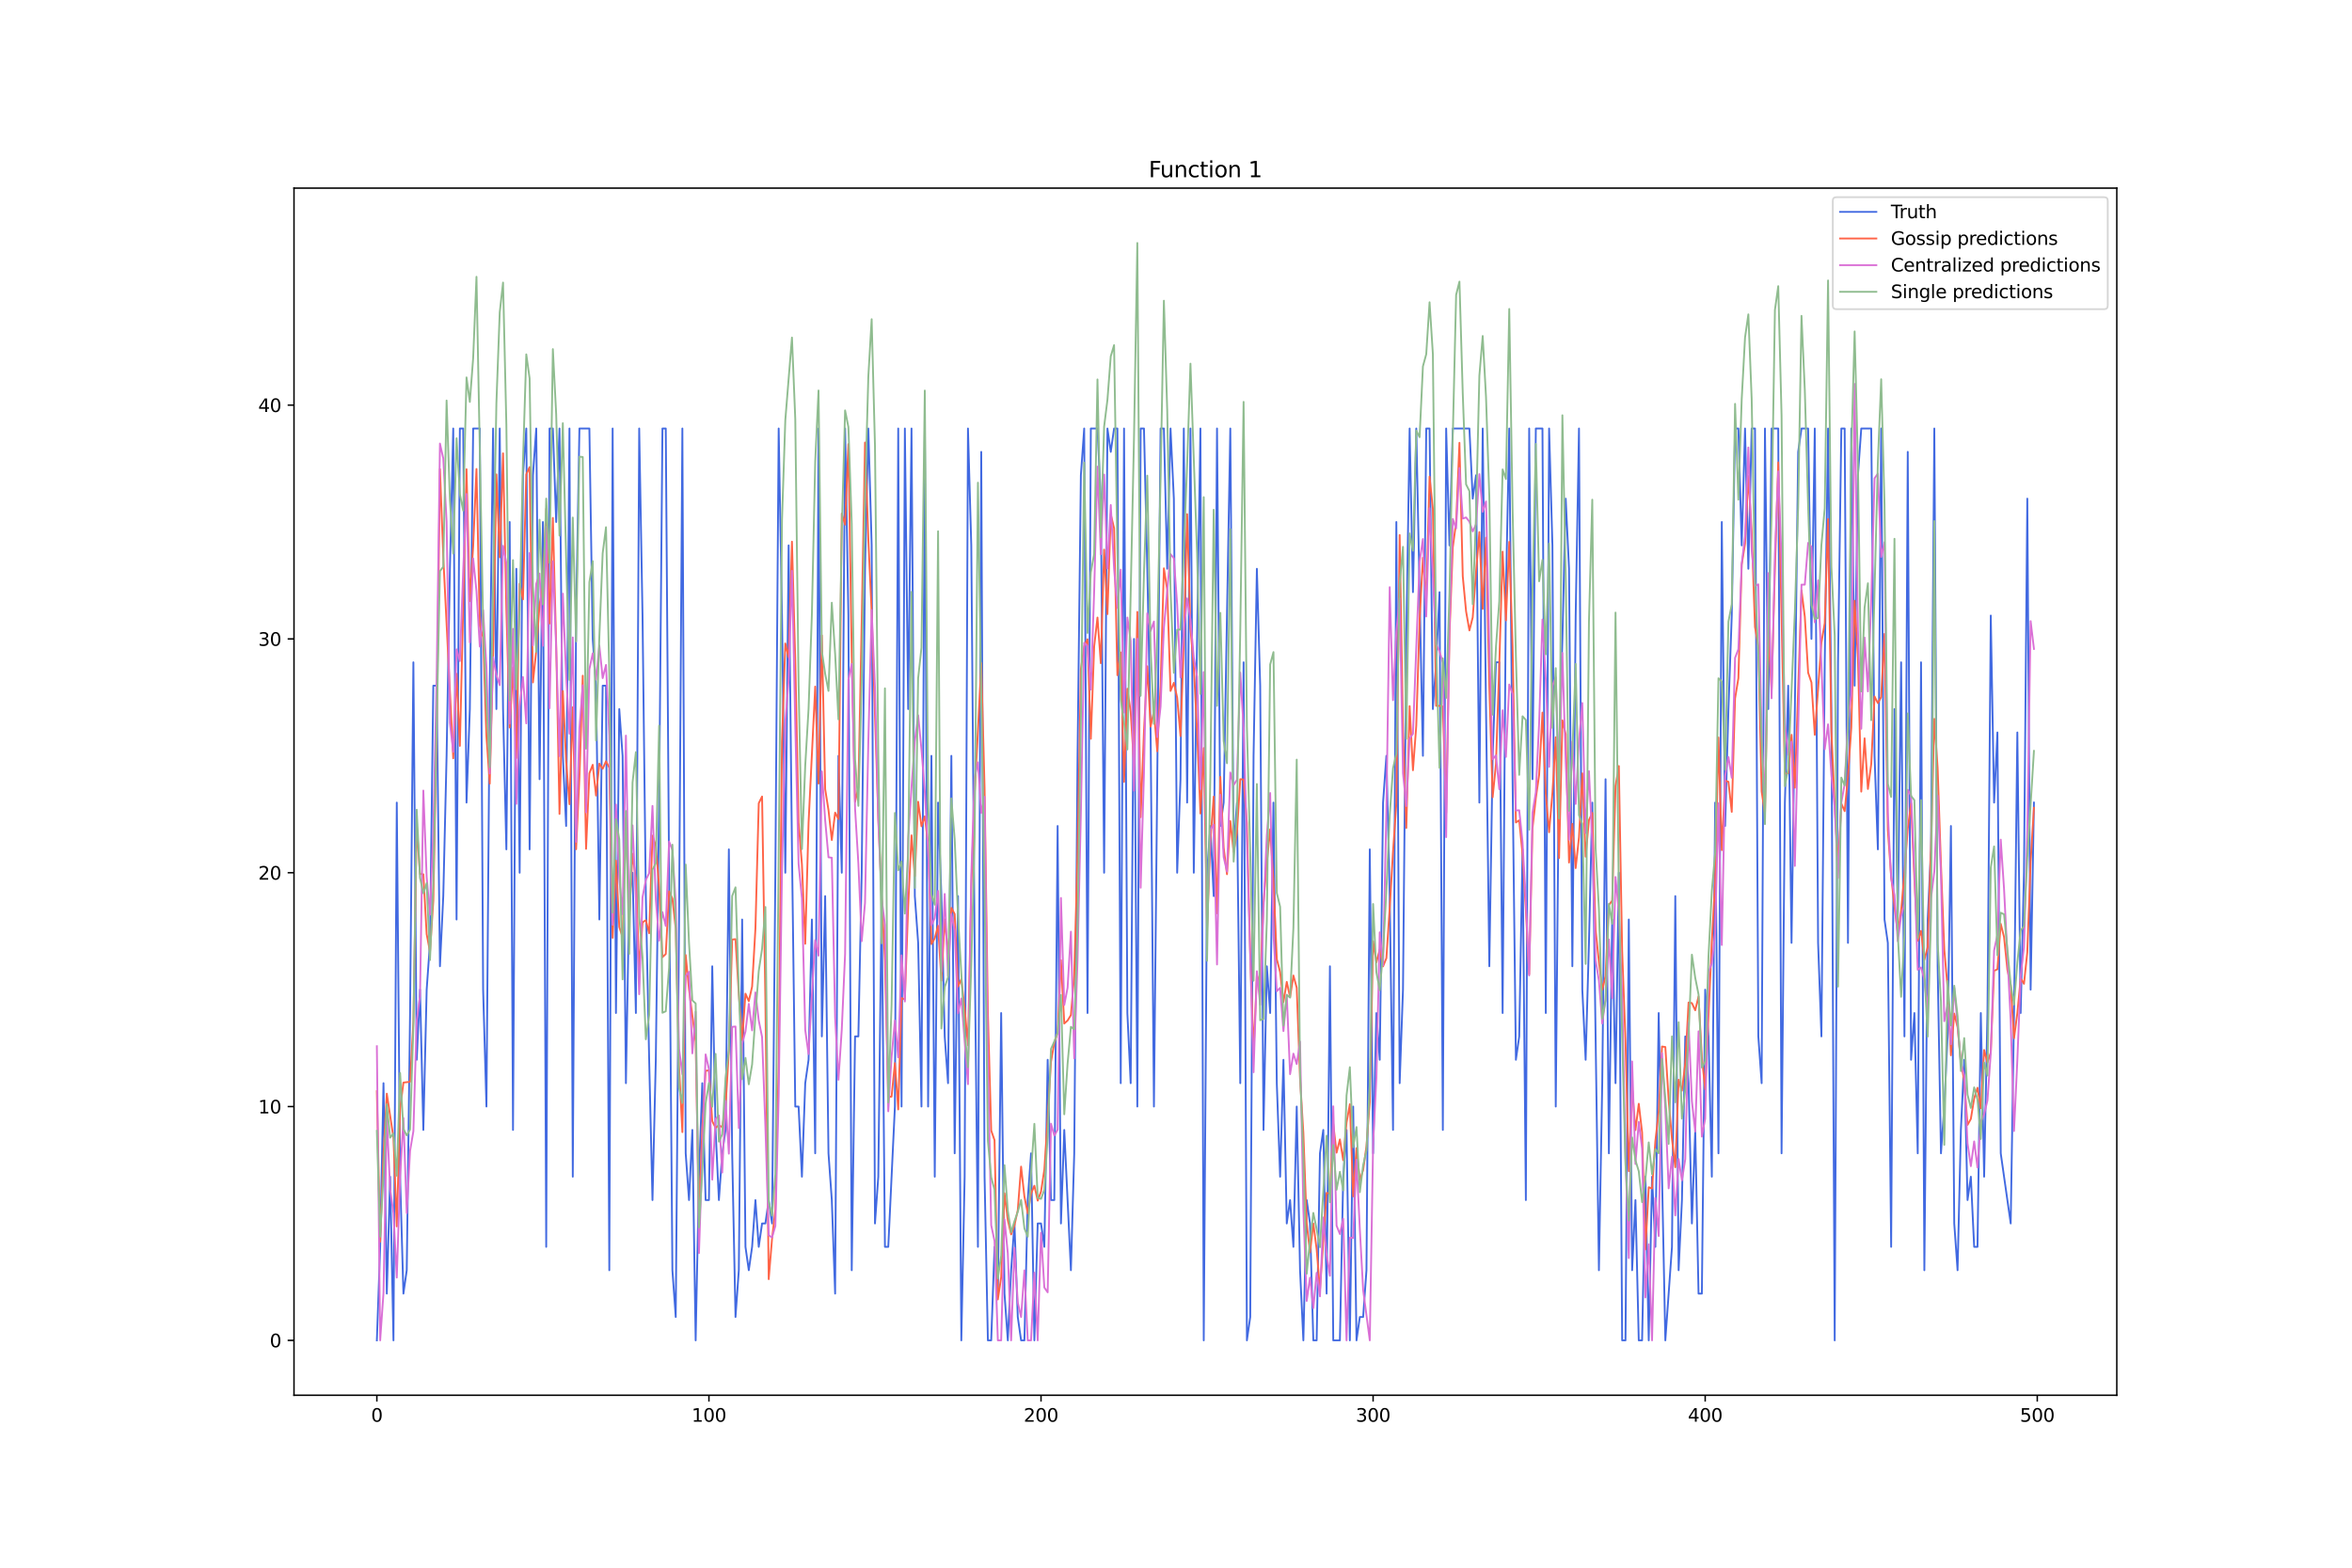 <?xml version="1.0" encoding="utf-8" standalone="no"?>
<!DOCTYPE svg PUBLIC "-//W3C//DTD SVG 1.1//EN"
  "http://www.w3.org/Graphics/SVG/1.1/DTD/svg11.dtd">
<svg xmlns:xlink="http://www.w3.org/1999/xlink" width="1296pt" height="864pt" viewBox="0 0 1296 864" xmlns="http://www.w3.org/2000/svg" version="1.1">
 <defs>
  <style type="text/css">*{stroke-linejoin: round; stroke-linecap: butt}</style>
 </defs>
 <g id="figure_1">
  <g id="patch_1">
   <path d="M 0 864 
L 1296 864 
L 1296 0 
L 0 0 
z
" style="fill: #ffffff"/>
  </g>
  <g id="axes_1">
   <g id="patch_2">
    <path d="M 162 768.96 
L 1166.4 768.96 
L 1166.4 103.68 
L 162 103.68 
z
" style="fill: #ffffff"/>
   </g>
   <g id="matplotlib.axis_1">
    <g id="xtick_1">
     <g id="line2d_1">
      <defs>
       <path id="m60c7a998a5" d="M 0 0 
L 0 3.5 
" style="stroke: #000000; stroke-width: 0.8"/>
      </defs>
      <g>
       <use xlink:href="#m60c7a998a5" x="207.655" y="768.96" style="stroke: #000000; stroke-width: 0.8"/>
      </g>
     </g>
     <g id="text_1">
      <!-- 0 -->
      <g transform="translate(204.473 783.558) scale(0.1 -0.1)">
       <defs>
        <path id="DejaVuSans-30" d="M 2034 4250 
Q 1547 4250 1301 3770 
Q 1056 3291 1056 2328 
Q 1056 1369 1301 889 
Q 1547 409 2034 409 
Q 2525 409 2770 889 
Q 3016 1369 3016 2328 
Q 3016 3291 2770 3770 
Q 2525 4250 2034 4250 
z
M 2034 4750 
Q 2819 4750 3233 4129 
Q 3647 3509 3647 2328 
Q 3647 1150 3233 529 
Q 2819 -91 2034 -91 
Q 1250 -91 836 529 
Q 422 1150 422 2328 
Q 422 3509 836 4129 
Q 1250 4750 2034 4750 
z
" transform="scale(0.016)"/>
       </defs>
       <use xlink:href="#DejaVuSans-30"/>
      </g>
     </g>
    </g>
    <g id="xtick_2">
     <g id="line2d_2">
      <g>
       <use xlink:href="#m60c7a998a5" x="390.639" y="768.96" style="stroke: #000000; stroke-width: 0.8"/>
      </g>
     </g>
     <g id="text_2">
      <!-- 100 -->
      <g transform="translate(381.095 783.558) scale(0.1 -0.1)">
       <defs>
        <path id="DejaVuSans-31" d="M 794 531 
L 1825 531 
L 1825 4091 
L 703 3866 
L 703 4441 
L 1819 4666 
L 2450 4666 
L 2450 531 
L 3481 531 
L 3481 0 
L 794 0 
L 794 531 
z
" transform="scale(0.016)"/>
       </defs>
       <use xlink:href="#DejaVuSans-31"/>
       <use xlink:href="#DejaVuSans-30" x="63.623"/>
       <use xlink:href="#DejaVuSans-30" x="127.246"/>
      </g>
     </g>
    </g>
    <g id="xtick_3">
     <g id="line2d_3">
      <g>
       <use xlink:href="#m60c7a998a5" x="573.623" y="768.96" style="stroke: #000000; stroke-width: 0.8"/>
      </g>
     </g>
     <g id="text_3">
      <!-- 200 -->
      <g transform="translate(564.079 783.558) scale(0.1 -0.1)">
       <defs>
        <path id="DejaVuSans-32" d="M 1228 531 
L 3431 531 
L 3431 0 
L 469 0 
L 469 531 
Q 828 903 1448 1529 
Q 2069 2156 2228 2338 
Q 2531 2678 2651 2914 
Q 2772 3150 2772 3378 
Q 2772 3750 2511 3984 
Q 2250 4219 1831 4219 
Q 1534 4219 1204 4116 
Q 875 4013 500 3803 
L 500 4441 
Q 881 4594 1212 4672 
Q 1544 4750 1819 4750 
Q 2544 4750 2975 4387 
Q 3406 4025 3406 3419 
Q 3406 3131 3298 2873 
Q 3191 2616 2906 2266 
Q 2828 2175 2409 1742 
Q 1991 1309 1228 531 
z
" transform="scale(0.016)"/>
       </defs>
       <use xlink:href="#DejaVuSans-32"/>
       <use xlink:href="#DejaVuSans-30" x="63.623"/>
       <use xlink:href="#DejaVuSans-30" x="127.246"/>
      </g>
     </g>
    </g>
    <g id="xtick_4">
     <g id="line2d_4">
      <g>
       <use xlink:href="#m60c7a998a5" x="756.607" y="768.96" style="stroke: #000000; stroke-width: 0.8"/>
      </g>
     </g>
     <g id="text_4">
      <!-- 300 -->
      <g transform="translate(747.063 783.558) scale(0.1 -0.1)">
       <defs>
        <path id="DejaVuSans-33" d="M 2597 2516 
Q 3050 2419 3304 2112 
Q 3559 1806 3559 1356 
Q 3559 666 3084 287 
Q 2609 -91 1734 -91 
Q 1441 -91 1130 -33 
Q 819 25 488 141 
L 488 750 
Q 750 597 1062 519 
Q 1375 441 1716 441 
Q 2309 441 2620 675 
Q 2931 909 2931 1356 
Q 2931 1769 2642 2001 
Q 2353 2234 1838 2234 
L 1294 2234 
L 1294 2753 
L 1863 2753 
Q 2328 2753 2575 2939 
Q 2822 3125 2822 3475 
Q 2822 3834 2567 4026 
Q 2313 4219 1838 4219 
Q 1578 4219 1281 4162 
Q 984 4106 628 3988 
L 628 4550 
Q 988 4650 1302 4700 
Q 1616 4750 1894 4750 
Q 2613 4750 3031 4423 
Q 3450 4097 3450 3541 
Q 3450 3153 3228 2886 
Q 3006 2619 2597 2516 
z
" transform="scale(0.016)"/>
       </defs>
       <use xlink:href="#DejaVuSans-33"/>
       <use xlink:href="#DejaVuSans-30" x="63.623"/>
       <use xlink:href="#DejaVuSans-30" x="127.246"/>
      </g>
     </g>
    </g>
    <g id="xtick_5">
     <g id="line2d_5">
      <g>
       <use xlink:href="#m60c7a998a5" x="939.591" y="768.96" style="stroke: #000000; stroke-width: 0.8"/>
      </g>
     </g>
     <g id="text_5">
      <!-- 400 -->
      <g transform="translate(930.047 783.558) scale(0.1 -0.1)">
       <defs>
        <path id="DejaVuSans-34" d="M 2419 4116 
L 825 1625 
L 2419 1625 
L 2419 4116 
z
M 2253 4666 
L 3047 4666 
L 3047 1625 
L 3713 1625 
L 3713 1100 
L 3047 1100 
L 3047 0 
L 2419 0 
L 2419 1100 
L 313 1100 
L 313 1709 
L 2253 4666 
z
" transform="scale(0.016)"/>
       </defs>
       <use xlink:href="#DejaVuSans-34"/>
       <use xlink:href="#DejaVuSans-30" x="63.623"/>
       <use xlink:href="#DejaVuSans-30" x="127.246"/>
      </g>
     </g>
    </g>
    <g id="xtick_6">
     <g id="line2d_6">
      <g>
       <use xlink:href="#m60c7a998a5" x="1122.575" y="768.96" style="stroke: #000000; stroke-width: 0.8"/>
      </g>
     </g>
     <g id="text_6">
      <!-- 500 -->
      <g transform="translate(1113.032 783.558) scale(0.1 -0.1)">
       <defs>
        <path id="DejaVuSans-35" d="M 691 4666 
L 3169 4666 
L 3169 4134 
L 1269 4134 
L 1269 2991 
Q 1406 3038 1543 3061 
Q 1681 3084 1819 3084 
Q 2600 3084 3056 2656 
Q 3513 2228 3513 1497 
Q 3513 744 3044 326 
Q 2575 -91 1722 -91 
Q 1428 -91 1123 -41 
Q 819 9 494 109 
L 494 744 
Q 775 591 1075 516 
Q 1375 441 1709 441 
Q 2250 441 2565 725 
Q 2881 1009 2881 1497 
Q 2881 1984 2565 2268 
Q 2250 2553 1709 2553 
Q 1456 2553 1204 2497 
Q 953 2441 691 2322 
L 691 4666 
z
" transform="scale(0.016)"/>
       </defs>
       <use xlink:href="#DejaVuSans-35"/>
       <use xlink:href="#DejaVuSans-30" x="63.623"/>
       <use xlink:href="#DejaVuSans-30" x="127.246"/>
      </g>
     </g>
    </g>
   </g>
   <g id="matplotlib.axis_2">
    <g id="ytick_1">
     <g id="line2d_7">
      <defs>
       <path id="m27b832aeaa" d="M 0 0 
L -3.5 0 
" style="stroke: #000000; stroke-width: 0.8"/>
      </defs>
      <g>
       <use xlink:href="#m27b832aeaa" x="162" y="738.72" style="stroke: #000000; stroke-width: 0.8"/>
      </g>
     </g>
     <g id="text_7">
      <!-- 0 -->
      <g transform="translate(148.637 742.519) scale(0.1 -0.1)">
       <use xlink:href="#DejaVuSans-30"/>
      </g>
     </g>
    </g>
    <g id="ytick_2">
     <g id="line2d_8">
      <g>
       <use xlink:href="#m27b832aeaa" x="162" y="609.857" style="stroke: #000000; stroke-width: 0.8"/>
      </g>
     </g>
     <g id="text_8">
      <!-- 10 -->
      <g transform="translate(142.275 613.656) scale(0.1 -0.1)">
       <use xlink:href="#DejaVuSans-31"/>
       <use xlink:href="#DejaVuSans-30" x="63.623"/>
      </g>
     </g>
    </g>
    <g id="ytick_3">
     <g id="line2d_9">
      <g>
       <use xlink:href="#m27b832aeaa" x="162" y="480.993" style="stroke: #000000; stroke-width: 0.8"/>
      </g>
     </g>
     <g id="text_9">
      <!-- 20 -->
      <g transform="translate(142.275 484.792) scale(0.1 -0.1)">
       <use xlink:href="#DejaVuSans-32"/>
       <use xlink:href="#DejaVuSans-30" x="63.623"/>
      </g>
     </g>
    </g>
    <g id="ytick_4">
     <g id="line2d_10">
      <g>
       <use xlink:href="#m27b832aeaa" x="162" y="352.13" style="stroke: #000000; stroke-width: 0.8"/>
      </g>
     </g>
     <g id="text_10">
      <!-- 30 -->
      <g transform="translate(142.275 355.929) scale(0.1 -0.1)">
       <use xlink:href="#DejaVuSans-33"/>
       <use xlink:href="#DejaVuSans-30" x="63.623"/>
      </g>
     </g>
    </g>
    <g id="ytick_5">
     <g id="line2d_11">
      <g>
       <use xlink:href="#m27b832aeaa" x="162" y="223.266" style="stroke: #000000; stroke-width: 0.8"/>
      </g>
     </g>
     <g id="text_11">
      <!-- 40 -->
      <g transform="translate(142.275 227.065) scale(0.1 -0.1)">
       <use xlink:href="#DejaVuSans-34"/>
       <use xlink:href="#DejaVuSans-30" x="63.623"/>
      </g>
     </g>
    </g>
   </g>
   <g id="line2d_12">
    <path d="M 207.655 738.72 
L 209.484 687.175 
L 211.314 596.97 
L 213.144 712.947 
L 214.974 648.516 
L 216.804 738.72 
L 218.634 442.334 
L 220.463 648.516 
L 222.293 712.947 
L 224.123 700.061 
L 225.953 558.311 
L 227.783 365.016 
L 229.613 584.084 
L 231.442 545.425 
L 233.272 622.743 
L 235.102 545.425 
L 236.932 519.652 
L 238.762 377.902 
L 240.592 377.902 
L 242.422 532.538 
L 244.251 493.879 
L 246.081 416.561 
L 247.911 313.471 
L 249.741 236.153 
L 251.571 506.766 
L 253.401 236.153 
L 255.23 236.153 
L 257.06 442.334 
L 258.89 390.789 
L 260.72 236.153 
L 264.38 236.153 
L 266.209 545.425 
L 268.039 609.857 
L 269.869 377.902 
L 271.699 236.153 
L 273.529 390.789 
L 275.359 236.153 
L 277.189 390.789 
L 279.018 468.107 
L 280.848 287.698 
L 282.678 622.743 
L 284.508 313.471 
L 286.338 480.993 
L 288.168 261.925 
L 289.997 236.153 
L 291.827 468.107 
L 293.657 261.925 
L 295.487 236.153 
L 297.317 429.448 
L 299.147 287.698 
L 300.976 687.175 
L 302.806 236.153 
L 304.636 236.153 
L 306.466 287.698 
L 308.296 236.153 
L 310.126 416.561 
L 311.956 455.22 
L 313.785 236.153 
L 315.615 648.516 
L 317.445 339.243 
L 319.275 236.153 
L 324.764 236.153 
L 326.594 352.13 
L 328.424 377.902 
L 330.254 506.766 
L 332.084 377.902 
L 333.914 377.902 
L 335.743 700.061 
L 337.573 236.153 
L 339.403 558.311 
L 341.233 390.789 
L 343.063 416.561 
L 344.893 596.97 
L 346.723 493.879 
L 348.552 480.993 
L 350.382 558.311 
L 352.212 236.153 
L 354.042 339.243 
L 355.872 493.879 
L 357.702 584.084 
L 359.531 661.402 
L 361.361 584.084 
L 363.191 442.334 
L 365.021 236.153 
L 366.851 236.153 
L 368.681 480.993 
L 370.51 700.061 
L 372.34 725.834 
L 374.17 506.766 
L 376 236.153 
L 377.83 635.629 
L 379.66 661.402 
L 381.489 622.743 
L 383.319 738.72 
L 385.149 648.516 
L 386.979 596.97 
L 388.809 661.402 
L 390.639 661.402 
L 392.469 532.538 
L 394.298 622.743 
L 396.128 661.402 
L 397.958 635.629 
L 399.788 622.743 
L 401.618 468.107 
L 403.448 635.629 
L 405.277 725.834 
L 407.107 700.061 
L 408.937 506.766 
L 410.767 687.175 
L 412.597 700.061 
L 414.427 687.175 
L 416.256 661.402 
L 418.086 687.175 
L 419.916 674.288 
L 421.746 674.288 
L 423.576 661.402 
L 425.406 674.288 
L 427.236 480.993 
L 429.065 236.153 
L 430.895 339.243 
L 432.725 480.993 
L 434.555 300.584 
L 436.385 468.107 
L 438.215 609.857 
L 440.044 609.857 
L 441.874 648.516 
L 443.704 596.97 
L 445.534 584.084 
L 447.364 506.766 
L 449.194 635.629 
L 451.023 236.153 
L 452.853 571.198 
L 454.683 493.879 
L 456.513 635.629 
L 458.343 661.402 
L 460.173 712.947 
L 462.003 416.561 
L 463.832 480.993 
L 465.662 236.153 
L 467.492 339.243 
L 469.322 700.061 
L 471.152 571.198 
L 472.982 571.198 
L 474.811 480.993 
L 476.641 313.471 
L 478.471 236.153 
L 480.301 300.584 
L 482.131 674.288 
L 483.961 648.516 
L 485.79 493.879 
L 487.62 687.175 
L 489.45 687.175 
L 493.11 609.857 
L 494.94 236.153 
L 496.77 609.857 
L 498.599 236.153 
L 500.429 390.789 
L 502.259 236.153 
L 504.089 493.879 
L 505.919 519.652 
L 507.749 609.857 
L 509.578 236.153 
L 511.408 609.857 
L 513.238 416.561 
L 515.068 648.516 
L 516.898 442.334 
L 518.728 493.879 
L 520.557 571.198 
L 522.387 596.97 
L 524.217 416.561 
L 526.047 635.629 
L 527.877 493.879 
L 529.707 738.72 
L 531.536 648.516 
L 533.366 236.153 
L 535.196 300.584 
L 537.026 519.652 
L 538.856 687.175 
L 540.686 249.039 
L 542.516 648.516 
L 544.345 738.72 
L 546.175 738.72 
L 548.005 687.175 
L 549.835 712.947 
L 551.665 558.311 
L 553.495 712.947 
L 555.324 738.72 
L 557.154 700.061 
L 558.984 674.288 
L 560.814 725.834 
L 562.644 738.72 
L 564.474 738.72 
L 566.303 661.402 
L 568.133 635.629 
L 569.963 738.72 
L 571.793 674.288 
L 573.623 674.288 
L 575.453 687.175 
L 577.283 584.084 
L 579.112 661.402 
L 580.942 661.402 
L 582.772 455.22 
L 584.602 674.288 
L 586.432 622.743 
L 590.091 700.061 
L 591.921 635.629 
L 593.751 416.561 
L 595.581 261.925 
L 597.411 236.153 
L 599.241 558.311 
L 601.07 236.153 
L 604.73 236.153 
L 606.56 274.812 
L 608.39 480.993 
L 610.22 236.153 
L 612.05 249.039 
L 613.879 236.153 
L 615.709 236.153 
L 617.539 596.97 
L 619.369 236.153 
L 621.199 558.311 
L 623.029 596.97 
L 624.858 352.13 
L 626.688 609.857 
L 628.518 236.153 
L 630.348 236.153 
L 632.178 313.471 
L 634.008 403.675 
L 635.837 609.857 
L 637.667 429.448 
L 639.497 236.153 
L 641.327 236.153 
L 643.157 313.471 
L 644.987 236.153 
L 646.817 274.812 
L 648.646 480.993 
L 650.476 429.448 
L 652.306 236.153 
L 654.136 442.334 
L 655.966 236.153 
L 657.796 480.993 
L 659.625 352.13 
L 661.455 236.153 
L 663.285 738.72 
L 665.115 480.993 
L 666.945 455.22 
L 668.775 493.879 
L 670.604 236.153 
L 672.434 455.22 
L 674.264 442.334 
L 677.924 236.153 
L 679.754 468.107 
L 681.583 442.334 
L 683.413 596.97 
L 685.243 365.016 
L 687.073 738.72 
L 688.903 725.834 
L 690.733 416.561 
L 692.563 313.471 
L 694.392 377.902 
L 696.222 622.743 
L 698.052 532.538 
L 699.882 558.311 
L 701.712 442.334 
L 703.542 596.97 
L 705.371 648.516 
L 707.201 584.084 
L 709.031 674.288 
L 710.861 661.402 
L 712.691 687.175 
L 714.521 609.857 
L 716.35 700.061 
L 718.18 738.72 
L 720.01 661.402 
L 721.84 674.288 
L 723.67 738.72 
L 725.5 738.72 
L 727.33 635.629 
L 729.159 622.743 
L 730.989 712.947 
L 732.819 532.538 
L 734.649 738.72 
L 738.309 738.72 
L 740.138 648.516 
L 741.968 622.743 
L 743.798 738.72 
L 745.628 609.857 
L 747.458 738.72 
L 749.288 725.834 
L 751.117 725.834 
L 752.947 700.061 
L 754.777 468.107 
L 756.607 635.629 
L 758.437 558.311 
L 760.267 584.084 
L 762.097 442.334 
L 763.926 416.561 
L 765.756 493.879 
L 767.586 622.743 
L 769.416 287.698 
L 771.246 596.97 
L 773.076 545.425 
L 774.905 352.13 
L 776.735 236.153 
L 778.565 326.357 
L 780.395 236.153 
L 784.055 416.561 
L 785.884 236.153 
L 787.714 236.153 
L 789.544 390.789 
L 791.374 365.016 
L 793.204 326.357 
L 795.034 622.743 
L 796.864 236.153 
L 798.693 300.584 
L 800.523 236.153 
L 809.672 236.153 
L 811.502 274.812 
L 813.332 261.925 
L 815.162 442.334 
L 816.992 236.153 
L 818.822 390.789 
L 820.651 532.538 
L 822.481 416.561 
L 824.311 365.016 
L 826.141 365.016 
L 827.971 558.311 
L 829.801 326.357 
L 831.63 236.153 
L 833.46 429.448 
L 835.29 584.084 
L 837.12 571.198 
L 838.95 468.107 
L 840.78 661.402 
L 842.61 236.153 
L 844.439 429.448 
L 846.269 236.153 
L 849.929 236.153 
L 851.759 558.311 
L 853.589 236.153 
L 855.418 300.584 
L 857.248 609.857 
L 859.078 416.561 
L 860.908 352.13 
L 862.738 274.812 
L 864.568 313.471 
L 866.397 532.538 
L 868.227 339.243 
L 870.057 236.153 
L 871.887 545.425 
L 873.717 584.084 
L 875.547 519.652 
L 877.377 442.334 
L 881.036 700.061 
L 882.866 596.97 
L 884.696 429.448 
L 886.526 635.629 
L 888.356 506.766 
L 890.185 596.97 
L 892.015 480.993 
L 893.845 738.72 
L 895.675 738.72 
L 897.505 506.766 
L 899.335 700.061 
L 901.164 661.402 
L 902.994 738.72 
L 904.824 738.72 
L 906.654 648.516 
L 908.484 738.72 
L 910.314 648.516 
L 912.144 687.175 
L 913.973 558.311 
L 917.633 738.72 
L 921.293 687.175 
L 923.123 493.879 
L 924.952 700.061 
L 926.782 661.402 
L 928.612 571.198 
L 930.442 596.97 
L 932.272 674.288 
L 934.102 622.743 
L 935.931 712.947 
L 937.761 712.947 
L 939.591 545.425 
L 941.421 571.198 
L 943.251 648.516 
L 945.081 442.334 
L 946.911 635.629 
L 948.74 287.698 
L 950.57 455.22 
L 952.4 390.789 
L 954.23 339.243 
L 956.06 236.153 
L 957.89 236.153 
L 959.719 300.584 
L 961.549 236.153 
L 963.379 313.471 
L 965.209 236.153 
L 967.039 236.153 
L 968.869 571.198 
L 970.698 596.97 
L 972.528 236.153 
L 974.358 390.789 
L 976.188 236.153 
L 979.848 236.153 
L 981.678 635.629 
L 983.507 442.334 
L 985.337 377.902 
L 987.167 519.652 
L 988.997 390.789 
L 990.827 249.039 
L 992.657 236.153 
L 996.316 236.153 
L 998.146 352.13 
L 999.976 236.153 
L 1001.806 519.652 
L 1003.636 571.198 
L 1005.465 365.016 
L 1007.295 236.153 
L 1009.125 390.789 
L 1010.955 738.72 
L 1012.785 365.016 
L 1014.615 236.153 
L 1016.444 236.153 
L 1018.274 519.652 
L 1020.104 236.153 
L 1021.934 377.902 
L 1023.764 261.925 
L 1025.594 236.153 
L 1031.083 236.153 
L 1032.913 416.561 
L 1034.743 468.107 
L 1036.573 236.153 
L 1038.403 506.766 
L 1040.232 519.652 
L 1042.062 687.175 
L 1043.892 390.789 
L 1045.722 506.766 
L 1047.552 365.016 
L 1049.382 571.198 
L 1051.211 249.039 
L 1053.041 584.084 
L 1054.871 558.311 
L 1056.701 635.629 
L 1058.531 365.016 
L 1060.361 700.061 
L 1062.191 506.766 
L 1064.02 468.107 
L 1065.85 236.153 
L 1067.68 532.538 
L 1069.51 635.629 
L 1071.34 609.857 
L 1073.17 571.198 
L 1074.999 455.22 
L 1076.829 674.288 
L 1078.659 700.061 
L 1080.489 622.743 
L 1082.319 584.084 
L 1084.149 661.402 
L 1085.978 648.516 
L 1087.808 687.175 
L 1089.638 687.175 
L 1091.468 558.311 
L 1093.298 648.516 
L 1095.128 558.311 
L 1096.958 339.243 
L 1098.787 442.334 
L 1100.617 403.675 
L 1102.447 635.629 
L 1107.937 674.288 
L 1109.766 558.311 
L 1111.596 403.675 
L 1113.426 558.311 
L 1115.256 480.993 
L 1117.086 274.812 
L 1118.916 545.425 
L 1120.745 442.334 
L 1120.745 442.334 
" clip-path="url(#pdfc1c0232b)" style="fill: none; stroke: #4169e1; stroke-linecap: square"/>
   </g>
   <g id="line2d_13">
    <path d="M 207.655 601.4 
L 209.484 684.367 
L 211.314 636.293 
L 213.144 602.75 
L 216.804 627.101 
L 218.634 675.92 
L 220.463 611.163 
L 222.293 596.648 
L 225.953 596.18 
L 227.783 563.092 
L 229.613 454.97 
L 231.442 481.652 
L 233.272 481.842 
L 235.102 514.837 
L 236.932 524.521 
L 238.762 496.443 
L 240.592 403.76 
L 242.422 258.535 
L 244.251 306.789 
L 249.741 417.946 
L 251.571 371.315 
L 253.401 411.071 
L 257.06 258.617 
L 258.89 331.31 
L 260.72 300.986 
L 262.55 258.479 
L 264.38 344.914 
L 266.209 351.164 
L 268.039 405.712 
L 269.869 431.912 
L 271.699 362.692 
L 273.529 261.454 
L 275.359 307.157 
L 277.189 249.84 
L 279.018 335.936 
L 280.848 400.963 
L 282.678 367.84 
L 284.508 417.787 
L 286.338 321.688 
L 288.168 330.318 
L 289.997 261.43 
L 291.827 257.413 
L 293.657 376.116 
L 295.487 358.567 
L 297.317 333.08 
L 299.147 322.606 
L 300.976 280.384 
L 302.806 343.648 
L 304.636 285.449 
L 306.466 355.296 
L 308.296 448.589 
L 310.126 380.854 
L 311.956 419.491 
L 313.785 443.238 
L 315.615 389.765 
L 317.445 468.054 
L 319.275 428.293 
L 321.105 372.392 
L 322.935 467.829 
L 324.764 426.19 
L 326.594 421.506 
L 328.424 438.451 
L 330.254 420.849 
L 332.084 423.681 
L 333.914 419.588 
L 335.743 423.089 
L 337.573 516.87 
L 339.403 474.317 
L 341.233 510.89 
L 343.063 516.506 
L 344.893 450.759 
L 346.723 504.865 
L 348.552 470.465 
L 350.382 484.643 
L 352.212 533.802 
L 354.042 508.327 
L 355.872 507.171 
L 357.702 514.362 
L 359.531 460.535 
L 361.361 466.106 
L 363.191 488.75 
L 365.021 527.507 
L 366.851 525.795 
L 368.681 491.244 
L 370.51 495.233 
L 372.34 511.805 
L 374.17 587.675 
L 376 623.947 
L 377.83 526.342 
L 379.66 545.267 
L 383.319 574.129 
L 385.149 670.538 
L 386.979 622.271 
L 388.809 590.134 
L 390.639 589.922 
L 392.469 617.948 
L 394.298 621.553 
L 396.128 620.145 
L 397.958 621.168 
L 399.788 609.918 
L 401.618 579.449 
L 403.448 517.808 
L 405.277 517.596 
L 407.107 548.006 
L 408.937 573.302 
L 410.767 547.645 
L 412.597 551.78 
L 414.427 543.762 
L 416.256 511.678 
L 418.086 442.684 
L 419.916 438.981 
L 421.746 552.164 
L 423.576 704.992 
L 425.406 682.814 
L 427.236 666.704 
L 429.065 585.147 
L 430.895 408.747 
L 432.725 354.635 
L 434.555 362.312 
L 436.385 298.518 
L 438.215 364.01 
L 440.044 453.32 
L 441.874 476.333 
L 443.704 520.162 
L 445.534 453.445 
L 449.194 378.403 
L 451.023 431.866 
L 452.853 350.196 
L 454.683 434.913 
L 456.513 446.478 
L 458.343 462.96 
L 460.173 447.878 
L 462.003 451.398 
L 463.832 283.053 
L 465.662 289.145 
L 467.492 244.768 
L 469.322 360.766 
L 471.152 441.91 
L 472.982 433.874 
L 474.811 342.782 
L 476.641 243.881 
L 478.471 297.396 
L 480.301 337.389 
L 483.961 450.789 
L 485.79 493.683 
L 487.62 529.196 
L 489.45 604.5 
L 491.28 604.398 
L 493.11 585.921 
L 494.94 611.451 
L 496.77 550.069 
L 498.599 550.804 
L 500.429 499.489 
L 502.259 460.383 
L 504.089 482.89 
L 505.919 441.86 
L 507.749 455.381 
L 509.578 449.896 
L 511.408 465.622 
L 513.238 520.303 
L 515.068 517.114 
L 516.898 510.209 
L 518.728 540.523 
L 520.557 506.671 
L 522.387 525.46 
L 524.217 500.365 
L 526.047 503.737 
L 527.877 543.777 
L 529.707 539.625 
L 531.536 555.808 
L 533.366 576.074 
L 535.196 489.19 
L 537.026 437.531 
L 538.856 402.847 
L 540.686 365.468 
L 542.516 434.205 
L 544.345 558.24 
L 546.175 623.079 
L 548.005 628.407 
L 549.835 716.171 
L 551.665 703.886 
L 553.495 657.597 
L 555.324 672.379 
L 557.154 680.329 
L 558.984 675.332 
L 560.814 666.942 
L 562.644 642.963 
L 564.474 659.495 
L 566.303 668.718 
L 568.133 657.827 
L 569.963 653.492 
L 571.793 661.717 
L 573.623 656.722 
L 575.453 644.6 
L 577.283 616.211 
L 579.112 585.212 
L 580.942 574.683 
L 582.772 569.08 
L 584.602 529.202 
L 586.432 564.106 
L 588.262 562.448 
L 590.091 559.451 
L 591.921 537.588 
L 593.751 470.137 
L 595.581 368.768 
L 597.411 356.185 
L 599.241 352.306 
L 601.07 407.167 
L 602.9 356.308 
L 604.73 340.339 
L 606.56 365.506 
L 608.39 302.887 
L 610.22 338.472 
L 612.05 283.456 
L 613.879 291.095 
L 615.709 372.126 
L 617.539 359.574 
L 619.369 430.938 
L 621.199 379.592 
L 623.029 392.322 
L 624.858 422.072 
L 626.688 337.227 
L 628.518 450.38 
L 630.348 403.019 
L 632.178 367.203 
L 634.008 400.481 
L 635.837 391.983 
L 637.667 414.051 
L 639.497 377.868 
L 641.327 313.216 
L 643.157 325.062 
L 644.987 380.802 
L 646.817 376.318 
L 648.646 384.461 
L 650.476 405.71 
L 652.306 353.736 
L 654.136 283.369 
L 655.966 346.472 
L 657.796 367.307 
L 659.625 402.977 
L 661.455 448.362 
L 663.285 412.266 
L 665.115 512.246 
L 666.945 463.428 
L 668.775 439.044 
L 670.604 503.361 
L 672.434 428.127 
L 674.264 467.157 
L 676.094 481.819 
L 677.924 452.529 
L 679.754 469.515 
L 681.583 459.025 
L 683.413 429.433 
L 685.243 429.602 
L 687.073 453.678 
L 688.903 524.944 
L 690.733 579.871 
L 692.563 537.409 
L 694.392 542.45 
L 696.222 497.527 
L 698.052 475.607 
L 699.882 457.034 
L 701.712 485.551 
L 703.542 528.662 
L 705.371 535.674 
L 707.201 552.303 
L 709.031 541.147 
L 710.861 549.608 
L 712.691 537.636 
L 714.521 544.376 
L 716.35 594.262 
L 718.18 624.395 
L 720.01 674.123 
L 721.84 690.201 
L 723.67 674.314 
L 725.5 688.552 
L 727.33 710.923 
L 730.989 657.44 
L 732.819 657.836 
L 734.649 619.431 
L 736.479 635.284 
L 738.309 627.969 
L 740.138 639.463 
L 741.968 618.708 
L 743.798 608.55 
L 745.628 659.339 
L 747.458 632.741 
L 749.288 650.418 
L 751.117 644.84 
L 752.947 631.636 
L 754.777 607.223 
L 756.607 518.701 
L 758.437 530.342 
L 760.267 523.267 
L 762.097 532.606 
L 763.926 528.085 
L 765.756 500.437 
L 767.586 469.427 
L 769.416 442.801 
L 771.246 294.855 
L 773.076 402.937 
L 774.905 456.308 
L 776.735 389.166 
L 778.565 424.511 
L 780.395 399.956 
L 782.225 341.753 
L 784.055 307.394 
L 785.884 330.705 
L 787.714 262.682 
L 789.544 280.418 
L 791.374 389.015 
L 793.204 389.017 
L 795.034 389.37 
L 796.864 448.056 
L 798.693 349.589 
L 800.523 301.684 
L 802.353 287.844 
L 804.183 244.038 
L 806.013 317.599 
L 807.843 336.938 
L 809.672 347.456 
L 811.502 340.24 
L 813.332 315.186 
L 815.162 293.24 
L 816.992 335.592 
L 818.822 296.313 
L 820.651 378.627 
L 822.481 439.402 
L 824.311 421.041 
L 826.141 366.271 
L 827.971 304.025 
L 829.801 341.913 
L 831.63 298.64 
L 833.46 356.427 
L 835.29 453.289 
L 837.12 452.118 
L 838.95 470.748 
L 840.78 501.364 
L 842.61 536.92 
L 844.439 456.479 
L 846.269 439.928 
L 848.099 427.044 
L 849.929 392.719 
L 851.759 437.367 
L 853.589 458.684 
L 855.418 437 
L 857.248 406.313 
L 859.078 472.921 
L 860.908 396.995 
L 862.738 404.658 
L 864.568 475.375 
L 866.397 454.058 
L 868.227 478.43 
L 870.057 461.437 
L 871.887 426.19 
L 873.717 472.138 
L 875.547 451.94 
L 877.377 448.046 
L 879.206 512.601 
L 881.036 530.066 
L 882.866 545.508 
L 884.696 537.954 
L 886.526 498.854 
L 888.356 496.319 
L 890.185 433.17 
L 892.015 422.188 
L 893.845 524.064 
L 895.675 573.491 
L 897.505 645.468 
L 899.335 599.285 
L 901.164 622.834 
L 902.994 608.32 
L 904.824 624.091 
L 906.654 688.648 
L 908.484 654.339 
L 910.314 655.011 
L 912.144 628.822 
L 913.973 612.727 
L 915.803 576.759 
L 917.633 577.033 
L 919.463 606.288 
L 921.293 627.738 
L 923.123 643.315 
L 924.952 595.048 
L 926.782 601.116 
L 928.612 586.12 
L 930.442 552.5 
L 932.272 552.831 
L 934.102 556.802 
L 935.931 549.178 
L 937.761 582.725 
L 939.591 600.361 
L 943.251 519.059 
L 945.081 485.992 
L 946.911 406.452 
L 948.74 468.516 
L 950.57 430.183 
L 952.4 430.866 
L 954.23 447.447 
L 956.06 384.897 
L 957.89 373.786 
L 959.719 311.255 
L 961.549 299.663 
L 963.379 262.357 
L 965.209 292.986 
L 967.039 345.596 
L 968.869 356.08 
L 970.698 436.222 
L 972.528 448.445 
L 974.358 349.553 
L 976.188 379.864 
L 978.018 313.604 
L 979.848 254.844 
L 983.507 426.489 
L 985.337 426.147 
L 987.167 404.966 
L 988.997 434.15 
L 992.657 325.319 
L 994.486 339.871 
L 996.316 370.73 
L 998.146 376.135 
L 999.976 404.994 
L 1003.636 354.132 
L 1005.465 343.468 
L 1007.295 286.049 
L 1009.125 402.796 
L 1010.955 443.659 
L 1012.785 476.846 
L 1014.615 442.868 
L 1016.444 447.065 
L 1018.274 428.136 
L 1020.104 400.972 
L 1021.934 331.11 
L 1023.764 362.745 
L 1025.594 436.293 
L 1027.424 406.907 
L 1029.253 434.825 
L 1031.083 421.146 
L 1032.913 383.872 
L 1034.743 387.5 
L 1036.573 384.172 
L 1038.403 349.352 
L 1040.232 457.473 
L 1042.062 482.934 
L 1043.892 499.521 
L 1045.722 514.261 
L 1047.552 502.005 
L 1049.382 481.283 
L 1051.211 456.77 
L 1053.041 442.806 
L 1054.871 484.545 
L 1056.701 518.533 
L 1058.531 513.064 
L 1060.361 528.973 
L 1062.191 522.064 
L 1064.02 467.373 
L 1065.85 396.187 
L 1067.68 423.351 
L 1069.51 476.505 
L 1071.34 523.44 
L 1073.17 544.322 
L 1074.999 581.608 
L 1076.829 558.601 
L 1078.659 566.126 
L 1080.489 585.087 
L 1082.319 595.749 
L 1084.149 619.979 
L 1085.978 616.671 
L 1087.808 605.367 
L 1089.638 599.483 
L 1091.468 610.77 
L 1093.298 578.665 
L 1095.128 585.604 
L 1096.958 580.055 
L 1098.787 535.024 
L 1100.617 534.205 
L 1102.447 509.119 
L 1104.277 516.451 
L 1106.107 534.508 
L 1107.937 542.782 
L 1109.766 572.157 
L 1111.596 558.391 
L 1113.426 539.18 
L 1115.256 542.206 
L 1117.086 524.816 
L 1118.916 475.048 
L 1120.745 445.194 
L 1120.745 445.194 
" clip-path="url(#pdfc1c0232b)" style="fill: none; stroke: #ff6347; stroke-linecap: square"/>
   </g>
   <g id="line2d_14">
    <path d="M 207.655 576.598 
L 209.484 738.72 
L 211.314 712.51 
L 213.144 615.492 
L 214.974 655.421 
L 216.804 668.614 
L 218.634 704.13 
L 220.463 649.106 
L 222.293 616.126 
L 224.123 668.587 
L 225.953 634.267 
L 227.783 623.449 
L 229.613 562.686 
L 231.442 548.927 
L 233.272 435.691 
L 235.102 483.377 
L 236.932 504.112 
L 238.762 457.923 
L 240.592 374.103 
L 242.422 244.46 
L 244.251 252.662 
L 246.081 287.563 
L 247.911 398.368 
L 249.741 414.383 
L 251.571 357.857 
L 253.401 364.338 
L 255.23 314.243 
L 257.06 272.27 
L 258.89 354.076 
L 260.72 307.762 
L 262.55 325.847 
L 264.38 356.351 
L 266.209 336.308 
L 268.039 367.831 
L 269.869 426.332 
L 271.699 362.167 
L 273.529 372.14 
L 275.359 377.631 
L 277.189 300.809 
L 279.018 310.216 
L 280.848 398.747 
L 282.678 346.56 
L 284.508 443.026 
L 286.338 389.471 
L 288.168 373.127 
L 289.997 398.693 
L 291.827 304.78 
L 293.657 355.679 
L 295.487 321.723 
L 297.317 316.087 
L 299.147 355.929 
L 300.976 290.283 
L 302.806 390.34 
L 304.636 309.318 
L 306.466 357.142 
L 308.296 416.739 
L 310.126 327.166 
L 311.956 372.24 
L 313.785 404.361 
L 315.615 351.3 
L 317.445 463.972 
L 319.275 401.411 
L 321.105 377.693 
L 322.935 447.729 
L 324.764 368.805 
L 326.594 360.081 
L 328.424 374.556 
L 330.254 355.763 
L 332.084 373.734 
L 333.914 366.449 
L 335.743 405.578 
L 337.573 509.637 
L 339.403 443.415 
L 341.233 483.94 
L 343.063 503.857 
L 344.893 405.414 
L 346.723 508.346 
L 348.552 454.89 
L 350.382 495.565 
L 352.212 547.947 
L 354.042 494.504 
L 355.872 484.954 
L 357.702 481.215 
L 359.531 444.157 
L 361.361 495.724 
L 363.191 518.454 
L 365.021 502.692 
L 366.851 510.328 
L 368.681 463.757 
L 370.51 468.54 
L 372.34 497.436 
L 374.17 577.93 
L 376 592.018 
L 377.83 537.928 
L 379.66 535.568 
L 381.489 580.546 
L 383.319 557.525 
L 385.149 690.65 
L 388.809 581.116 
L 390.639 589.165 
L 392.469 650.149 
L 394.298 616.643 
L 396.128 614.752 
L 397.958 646.249 
L 399.788 606.774 
L 401.618 635.826 
L 403.448 565.931 
L 405.277 565.735 
L 407.107 621.71 
L 408.937 575.174 
L 410.767 568.483 
L 412.597 553.246 
L 414.427 567.892 
L 416.256 546.936 
L 418.086 562.419 
L 419.916 571.529 
L 421.746 620.895 
L 423.576 680.757 
L 425.406 682.018 
L 427.236 675.651 
L 429.065 604.009 
L 430.895 479.738 
L 432.725 398.313 
L 434.555 374.502 
L 436.385 314.589 
L 438.215 400.164 
L 440.044 476.155 
L 441.874 495.038 
L 443.704 567.719 
L 445.534 580.899 
L 447.364 548.002 
L 449.194 518.178 
L 451.023 526.696 
L 452.853 425.141 
L 454.683 452.022 
L 456.513 472.485 
L 458.343 472.73 
L 460.173 560.642 
L 462.003 595.119 
L 463.832 567.383 
L 465.662 525.85 
L 467.492 374.502 
L 469.322 365.912 
L 471.152 445.578 
L 472.982 475.94 
L 474.811 518.729 
L 476.641 497.64 
L 478.471 408.47 
L 480.301 336.236 
L 482.131 378.704 
L 483.961 452.296 
L 485.79 495.123 
L 487.62 509.723 
L 489.45 612.48 
L 491.28 582.482 
L 493.11 562.481 
L 494.94 582.759 
L 496.77 526.525 
L 498.599 551.969 
L 500.429 462.25 
L 502.259 433.965 
L 504.089 408.6 
L 505.919 394.228 
L 507.749 413.113 
L 509.578 436.016 
L 511.408 468.997 
L 513.238 509.952 
L 515.068 505.962 
L 516.898 491.005 
L 518.728 535.432 
L 520.557 492.677 
L 522.387 537.772 
L 524.217 503.832 
L 526.047 512.867 
L 527.877 558.516 
L 529.707 550.254 
L 533.366 597.542 
L 535.196 482.189 
L 537.026 428.415 
L 538.856 420.155 
L 540.686 448.07 
L 542.516 439.164 
L 544.345 582.745 
L 546.175 675.276 
L 548.005 683.913 
L 549.835 738.72 
L 551.665 738.72 
L 553.495 671.98 
L 555.324 690.715 
L 557.154 738.72 
L 558.984 687.716 
L 560.814 717.843 
L 562.644 725.85 
L 564.474 700.15 
L 566.303 738.72 
L 568.133 738.72 
L 569.963 701.411 
L 571.793 738.72 
L 573.623 679.388 
L 575.453 709.597 
L 577.283 712.248 
L 579.112 619.305 
L 580.942 625.818 
L 582.772 622.61 
L 584.602 494.882 
L 586.432 553.879 
L 588.262 544.379 
L 590.091 513.473 
L 591.921 583.282 
L 593.751 529.205 
L 595.581 448.034 
L 597.411 354.285 
L 599.241 355.928 
L 601.07 380.033 
L 602.9 326.021 
L 604.73 257.178 
L 606.56 305.439 
L 608.39 261.545 
L 610.22 313.308 
L 612.05 278.309 
L 613.879 313.407 
L 615.709 335.068 
L 617.539 313.939 
L 619.369 392.769 
L 621.199 340.314 
L 623.029 353.114 
L 624.858 435.818 
L 626.688 352.058 
L 628.518 489.262 
L 630.348 426.111 
L 632.178 338.004 
L 634.008 347.767 
L 635.837 342.514 
L 637.667 406.244 
L 639.497 389.511 
L 641.327 345.916 
L 644.987 305.412 
L 646.817 307.648 
L 648.646 333.135 
L 650.476 373.335 
L 652.306 348.111 
L 654.136 329.788 
L 655.966 341.332 
L 657.796 362.283 
L 659.625 373.041 
L 661.455 434.861 
L 663.285 370.389 
L 665.115 509.377 
L 666.945 457.279 
L 668.775 454.454 
L 670.604 531.557 
L 672.434 438.022 
L 674.264 472.355 
L 676.094 480.351 
L 677.924 425.712 
L 679.754 432.72 
L 681.583 429.757 
L 683.413 370.683 
L 685.243 401.196 
L 690.733 590.951 
L 692.563 535.276 
L 694.392 553.839 
L 696.222 501.077 
L 698.052 460.265 
L 699.882 437.04 
L 701.712 515.338 
L 703.542 546.285 
L 705.371 544.422 
L 707.201 568.281 
L 709.031 548.295 
L 710.861 592.017 
L 712.691 580.698 
L 714.521 586.446 
L 716.35 574.044 
L 718.18 666.621 
L 720.01 716.992 
L 721.84 704.159 
L 723.67 720.969 
L 725.5 701.483 
L 727.33 714.465 
L 729.159 670.976 
L 730.989 691.668 
L 732.819 703.116 
L 734.649 609.706 
L 736.479 675.492 
L 738.309 680.126 
L 740.138 671.633 
L 741.968 738.72 
L 743.798 682.116 
L 745.628 682.274 
L 747.458 639.137 
L 749.288 677.381 
L 751.117 710.939 
L 754.777 738.72 
L 756.607 630.67 
L 758.437 593.779 
L 760.267 513.824 
L 762.097 532.091 
L 763.926 447.037 
L 765.756 323.62 
L 767.586 385.894 
L 769.416 348.019 
L 771.246 329.809 
L 773.076 426.106 
L 774.905 444.258 
L 776.735 407.034 
L 778.565 404.388 
L 782.225 309.519 
L 784.055 297.087 
L 785.884 339.783 
L 787.714 280.067 
L 791.374 355.248 
L 793.204 358.942 
L 795.034 365.344 
L 796.864 461.379 
L 798.693 346.723 
L 800.523 286.017 
L 802.353 291.257 
L 804.183 257.937 
L 806.013 285.808 
L 807.843 285.179 
L 809.672 287.485 
L 811.502 292.877 
L 813.332 288.963 
L 815.162 261.301 
L 816.992 282.07 
L 818.822 276.351 
L 820.651 356.117 
L 822.481 418.452 
L 824.311 416.28 
L 826.141 434.928 
L 827.971 391.448 
L 829.801 417.16 
L 831.63 377.249 
L 833.46 382.388 
L 835.29 446.726 
L 837.12 446.558 
L 838.95 464.042 
L 840.78 496.718 
L 842.61 537.581 
L 844.439 447.957 
L 846.269 436.707 
L 848.099 398.145 
L 849.929 341.428 
L 851.759 374.706 
L 853.589 422.624 
L 855.418 378.036 
L 857.248 373.244 
L 859.078 428.825 
L 860.908 359.892 
L 862.738 419.792 
L 864.568 462.807 
L 866.397 408.709 
L 868.227 443.078 
L 870.057 407.99 
L 871.887 387.44 
L 873.717 459.099 
L 875.547 424.982 
L 877.377 464.154 
L 879.206 529.286 
L 881.036 540.324 
L 882.866 564.073 
L 884.696 550.654 
L 886.526 517.7 
L 888.356 550.092 
L 890.185 483.32 
L 892.015 502.772 
L 893.845 547.724 
L 895.675 637.933 
L 897.505 693.361 
L 899.335 584.97 
L 901.164 641.521 
L 902.994 618.288 
L 904.824 632.902 
L 906.654 715.08 
L 908.484 685.807 
L 910.314 738.72 
L 912.144 660.238 
L 913.973 681.213 
L 915.803 580.45 
L 917.633 611.389 
L 919.463 654.946 
L 921.293 637.499 
L 923.123 669.84 
L 924.952 638.803 
L 926.782 650.522 
L 928.612 638.893 
L 930.442 563.708 
L 932.272 606.921 
L 934.102 623.614 
L 935.931 568.375 
L 937.761 626.444 
L 939.591 616.575 
L 941.421 535.558 
L 943.251 531.017 
L 945.081 513.864 
L 946.911 442.695 
L 948.74 520.82 
L 950.57 427.617 
L 952.4 417.219 
L 954.23 428.653 
L 956.06 362.563 
L 957.89 357.777 
L 959.719 310.497 
L 961.549 295.525 
L 963.379 246.616 
L 965.209 303.01 
L 967.039 323.008 
L 968.869 322.034 
L 970.698 404.673 
L 972.528 443.5 
L 974.358 315.87 
L 976.188 384.868 
L 978.018 305.045 
L 979.848 259.779 
L 981.678 308.215 
L 983.507 399.338 
L 985.337 415.977 
L 987.167 408.725 
L 988.997 477.236 
L 990.827 402.509 
L 992.657 322.204 
L 994.486 322.207 
L 996.316 299.184 
L 998.146 301.359 
L 999.976 342.992 
L 1001.806 319.837 
L 1005.465 412.951 
L 1007.295 399.197 
L 1009.125 427.166 
L 1010.955 445.049 
L 1012.785 483.928 
L 1014.615 442.314 
L 1016.444 432.092 
L 1018.274 396.657 
L 1020.104 383.058 
L 1021.934 211.589 
L 1023.764 347.17 
L 1025.594 401.655 
L 1027.424 351.358 
L 1029.253 381.068 
L 1031.083 330.579 
L 1032.913 263.611 
L 1034.743 261.034 
L 1036.573 306.974 
L 1038.403 298.84 
L 1040.232 447.805 
L 1042.062 484.103 
L 1043.892 493.284 
L 1045.722 518.75 
L 1047.552 504.957 
L 1049.382 498.251 
L 1051.211 435.268 
L 1053.041 438.546 
L 1054.871 479.668 
L 1056.701 534.471 
L 1058.531 533.191 
L 1060.361 539.7 
L 1062.191 557.813 
L 1064.02 495.097 
L 1065.85 480.266 
L 1067.68 438.497 
L 1069.51 482.32 
L 1071.34 562.824 
L 1073.17 553.974 
L 1074.999 575.495 
L 1076.829 544.47 
L 1078.659 564.698 
L 1080.489 586.211 
L 1082.319 592.611 
L 1084.149 630.04 
L 1085.978 642.711 
L 1087.808 629.079 
L 1089.638 643.444 
L 1091.468 618.167 
L 1093.298 614.039 
L 1095.128 606.507 
L 1096.958 580.218 
L 1098.787 523.841 
L 1100.617 515.152 
L 1102.447 462.735 
L 1104.277 490.028 
L 1107.937 562.321 
L 1109.766 623.363 
L 1111.596 584.34 
L 1113.426 538.245 
L 1115.256 521.651 
L 1117.086 457.856 
L 1118.916 342.304 
L 1120.745 357.634 
L 1120.745 357.634 
" clip-path="url(#pdfc1c0232b)" style="fill: none; stroke: #da70d6; stroke-linecap: square"/>
   </g>
   <g id="line2d_15">
    <path d="M 207.655 623.237 
L 209.484 681.581 
L 211.314 647.501 
L 213.144 608.652 
L 214.974 627.003 
L 216.804 624.643 
L 218.634 648.005 
L 220.463 591.332 
L 222.293 622.193 
L 224.123 625.741 
L 225.953 622.516 
L 227.783 565.971 
L 229.613 446.242 
L 231.442 483.779 
L 233.272 492.323 
L 235.102 486.732 
L 236.932 529.126 
L 238.762 486.501 
L 242.422 314.788 
L 244.251 312.325 
L 246.081 220.737 
L 247.911 275.635 
L 249.741 305.065 
L 251.571 241.522 
L 253.401 272.413 
L 255.23 281.425 
L 257.06 207.995 
L 258.89 221.509 
L 260.72 197.296 
L 262.55 152.54 
L 266.209 343.16 
L 268.039 387.845 
L 269.869 422.849 
L 273.529 222.061 
L 275.359 172.199 
L 277.189 155.724 
L 279.018 234.139 
L 280.848 386.006 
L 282.678 308.702 
L 284.508 379.889 
L 286.338 335.918 
L 288.168 254.16 
L 289.997 195.29 
L 291.827 208.56 
L 293.657 322.716 
L 295.487 359.313 
L 297.317 286.41 
L 299.147 333.169 
L 300.976 274.789 
L 302.806 310.2 
L 304.636 192.405 
L 306.466 228.244 
L 308.296 295.175 
L 310.126 233.236 
L 311.956 307.502 
L 313.785 374.731 
L 315.615 285.241 
L 317.445 353.515 
L 319.275 251.684 
L 321.105 251.863 
L 322.935 412.634 
L 324.764 320.896 
L 326.594 309.247 
L 328.424 408.12 
L 330.254 350.884 
L 332.084 304.939 
L 333.914 290.554 
L 335.743 370.603 
L 337.573 502.962 
L 339.403 451.482 
L 341.233 462.483 
L 343.063 539.789 
L 344.893 446.965 
L 346.723 525.741 
L 348.552 431.225 
L 350.382 414.53 
L 352.212 505.338 
L 354.042 527.554 
L 355.872 572.79 
L 357.702 559.446 
L 359.531 479.286 
L 361.361 475.77 
L 363.191 399.91 
L 365.021 558.173 
L 366.851 557.354 
L 368.681 533.336 
L 370.51 465.542 
L 372.34 509.822 
L 374.17 599.586 
L 376 607.853 
L 377.83 476.48 
L 379.66 519.531 
L 381.489 551.32 
L 383.319 553.043 
L 385.149 676.478 
L 386.979 645.803 
L 388.809 608.165 
L 390.639 596.814 
L 392.469 609.961 
L 394.298 580.82 
L 396.128 629.198 
L 397.958 625.157 
L 399.788 594.13 
L 401.618 578.769 
L 403.448 493.817 
L 405.277 489.03 
L 407.107 545.302 
L 408.937 594.804 
L 410.767 583.022 
L 412.597 597.605 
L 414.427 586.692 
L 416.256 559.8 
L 418.086 535.15 
L 419.916 522.886 
L 421.746 499.865 
L 423.576 662.5 
L 425.406 669.954 
L 427.236 646.979 
L 429.065 473.16 
L 430.895 286.624 
L 432.725 231.5 
L 436.385 186.031 
L 438.215 230.973 
L 440.044 377.226 
L 441.874 467.956 
L 443.704 421.865 
L 445.534 390.648 
L 447.364 338.659 
L 449.194 254.431 
L 451.023 215.215 
L 452.853 358.827 
L 454.683 371.371 
L 456.513 380.787 
L 458.343 332.176 
L 460.173 360.451 
L 462.003 396.477 
L 463.832 292.291 
L 465.662 226.185 
L 467.492 235.37 
L 469.322 288.673 
L 471.152 418.4 
L 472.982 444.143 
L 474.811 375.729 
L 476.641 273.624 
L 478.471 207.469 
L 480.301 175.909 
L 482.131 245.786 
L 483.961 415.819 
L 485.79 519.894 
L 487.62 379.37 
L 489.45 607.583 
L 491.28 553.886 
L 493.11 448.032 
L 494.94 479.667 
L 496.77 474.807 
L 498.599 503.509 
L 500.429 470.3 
L 502.259 326.206 
L 504.089 489.336 
L 505.919 373.732 
L 507.749 356.917 
L 509.578 215.242 
L 511.408 441.963 
L 513.238 492.898 
L 515.068 498.628 
L 516.898 292.794 
L 518.728 566.858 
L 520.557 543.927 
L 522.387 538.609 
L 524.217 440.017 
L 526.047 462.489 
L 527.877 504.82 
L 531.536 568.347 
L 533.366 588.212 
L 535.196 531.763 
L 537.026 461.803 
L 538.856 266.025 
L 540.686 383.999 
L 542.516 491.838 
L 544.345 628.756 
L 546.175 648.863 
L 548.005 655.636 
L 549.835 704.514 
L 551.665 692.021 
L 553.495 642.155 
L 555.324 667.312 
L 557.154 679.107 
L 558.984 673.071 
L 560.814 667.86 
L 562.644 661.323 
L 564.474 676.975 
L 566.303 681.586 
L 568.133 646.333 
L 569.963 619.379 
L 571.793 660.131 
L 573.623 660.742 
L 575.453 655.866 
L 577.283 626.458 
L 579.112 578.088 
L 580.942 574.008 
L 582.772 569.209 
L 584.602 548.348 
L 586.432 614.131 
L 588.262 586.233 
L 590.091 565.92 
L 591.921 567.261 
L 593.751 512.247 
L 595.581 398.172 
L 597.411 254.955 
L 599.241 348.867 
L 601.07 315.407 
L 602.9 305.325 
L 604.73 209.122 
L 606.56 296.139 
L 608.39 235.127 
L 610.22 220.334 
L 612.05 196.36 
L 613.879 190.208 
L 615.709 304.621 
L 617.539 385.531 
L 619.369 398.035 
L 621.199 413.083 
L 624.858 241.118 
L 626.688 133.92 
L 628.518 383.499 
L 630.348 316.186 
L 632.178 262.147 
L 634.008 357.398 
L 635.837 398.935 
L 637.667 350.417 
L 639.497 263.586 
L 641.327 165.732 
L 643.157 225.89 
L 644.987 324.892 
L 646.817 370.825 
L 648.646 347.087 
L 650.476 346.964 
L 652.306 302.975 
L 654.136 255.661 
L 655.966 200.422 
L 659.625 305.214 
L 661.455 382.49 
L 663.285 274 
L 665.115 529.514 
L 666.945 426.208 
L 668.775 280.931 
L 670.604 389.034 
L 672.434 337.748 
L 674.264 408.431 
L 676.094 420.658 
L 677.924 291.657 
L 679.754 474.853 
L 681.583 448.893 
L 683.413 347.325 
L 685.243 221.482 
L 687.073 400.623 
L 690.733 540.504 
L 692.563 432.091 
L 694.392 562.317 
L 696.222 561.493 
L 698.052 507.556 
L 699.882 366.225 
L 701.712 359.381 
L 703.542 492.107 
L 705.371 499.724 
L 707.201 565.238 
L 709.031 548.335 
L 710.861 549.787 
L 712.691 511.416 
L 714.521 418.648 
L 716.35 590.515 
L 718.18 638.045 
L 720.01 702.026 
L 721.84 683.906 
L 723.67 668.471 
L 725.5 677.483 
L 727.33 687.36 
L 730.989 625.905 
L 732.819 662.635 
L 734.649 631.1 
L 736.479 655.714 
L 738.309 645.834 
L 740.138 656.024 
L 741.968 603.724 
L 743.798 588.139 
L 745.628 632.279 
L 747.458 621.166 
L 749.288 657.068 
L 751.117 642.252 
L 752.947 634.034 
L 754.777 598.054 
L 756.607 498.209 
L 758.437 535.894 
L 760.267 545.73 
L 762.097 525.12 
L 763.926 490.947 
L 765.756 449.428 
L 767.586 423.443 
L 769.416 415.334 
L 771.246 321.901 
L 773.076 301.371 
L 774.905 407.236 
L 776.735 293.985 
L 778.565 303.531 
L 780.395 237.315 
L 782.225 240.949 
L 784.055 201.918 
L 785.884 195.2 
L 787.714 166.577 
L 789.544 195.1 
L 791.374 356.572 
L 793.204 423.192 
L 795.034 362.793 
L 796.864 384.639 
L 798.693 326.7 
L 800.523 239.898 
L 802.353 162.507 
L 804.183 155.197 
L 806.013 216.922 
L 807.843 266.945 
L 809.672 270.646 
L 811.502 333.027 
L 813.332 284.196 
L 815.162 207.088 
L 816.992 185.161 
L 818.822 218.798 
L 820.651 273.739 
L 822.481 393.886 
L 824.311 356.533 
L 826.141 331.34 
L 827.971 258.714 
L 829.801 264.008 
L 831.63 170.268 
L 833.46 280.152 
L 835.29 361.532 
L 837.12 427.042 
L 838.95 394.751 
L 840.78 396.795 
L 842.61 457.284 
L 844.439 325.299 
L 846.269 244.658 
L 848.099 320.362 
L 849.929 308.575 
L 851.759 360.636 
L 853.589 299.557 
L 855.418 401.177 
L 857.248 368.217 
L 859.078 451.102 
L 860.908 228.864 
L 862.738 317.801 
L 864.568 446.892 
L 866.397 414.756 
L 868.227 365.894 
L 870.057 449.304 
L 871.887 453.998 
L 873.717 531.251 
L 875.547 342.72 
L 877.377 275.388 
L 879.206 467.454 
L 881.036 500.935 
L 882.866 561.38 
L 884.696 551.375 
L 886.526 498.088 
L 888.356 509.098 
L 890.185 337.616 
L 892.015 492.794 
L 893.845 571.211 
L 895.675 641.505 
L 897.505 672.649 
L 899.335 626.859 
L 901.164 639.418 
L 902.994 645.509 
L 904.824 662.539 
L 906.654 649.952 
L 908.484 629.608 
L 910.314 647.206 
L 912.144 633.321 
L 913.973 635.603 
L 915.803 583.611 
L 917.633 605.326 
L 919.463 630.431 
L 921.293 571.165 
L 923.123 607.534 
L 924.952 563.35 
L 926.782 616.518 
L 928.612 600.887 
L 930.442 570.998 
L 932.272 526.138 
L 934.102 538.859 
L 935.931 548.087 
L 937.761 588.373 
L 939.591 584.966 
L 941.421 527.065 
L 943.251 491.06 
L 945.081 470.03 
L 946.911 373.813 
L 948.74 375.583 
L 950.57 424.228 
L 952.4 342.568 
L 954.23 333.141 
L 956.06 222.567 
L 957.89 275.398 
L 959.719 219.936 
L 961.549 186.004 
L 963.379 173.25 
L 965.209 219.878 
L 967.039 320.423 
L 968.869 360.578 
L 972.528 454.228 
L 974.358 346.79 
L 976.188 283.429 
L 978.018 170.788 
L 979.848 157.702 
L 981.678 228.941 
L 983.507 433.258 
L 985.337 423.53 
L 988.997 337.121 
L 990.827 279.217 
L 992.657 174.064 
L 994.486 214.941 
L 996.316 279.044 
L 998.146 333.441 
L 999.976 341.096 
L 1001.806 340.579 
L 1003.636 300.315 
L 1005.465 280.048 
L 1007.295 154.57 
L 1009.125 311.959 
L 1010.955 350.111 
L 1012.785 543.779 
L 1014.615 428.561 
L 1016.444 432.884 
L 1018.274 401.205 
L 1020.104 249.791 
L 1021.934 182.669 
L 1023.764 255.686 
L 1025.594 381.103 
L 1027.424 334.849 
L 1029.253 321.461 
L 1031.083 396.941 
L 1034.743 254.833 
L 1036.573 209.017 
L 1038.403 278.29 
L 1040.232 431.931 
L 1042.062 439.232 
L 1043.892 296.934 
L 1045.722 514.915 
L 1047.552 549.37 
L 1049.382 514.806 
L 1051.211 393.183 
L 1053.041 438.648 
L 1054.871 441.002 
L 1056.701 516.923 
L 1058.531 440.965 
L 1060.361 535.034 
L 1062.191 571.332 
L 1064.02 504.975 
L 1065.85 287.168 
L 1067.68 519.72 
L 1069.51 551.902 
L 1071.34 630.96 
L 1073.17 540.683 
L 1074.999 565.195 
L 1076.829 543.263 
L 1078.659 559.98 
L 1080.489 590.31 
L 1082.319 572.124 
L 1084.149 603.325 
L 1085.978 610.62 
L 1087.808 599.29 
L 1089.638 605.955 
L 1091.468 627.736 
L 1093.298 585.581 
L 1095.128 592.812 
L 1096.958 478.235 
L 1098.787 466.48 
L 1100.617 526.501 
L 1102.447 503.011 
L 1104.277 503.909 
L 1107.937 542.576 
L 1109.766 553.649 
L 1111.596 530.533 
L 1113.426 512.784 
L 1115.256 510.473 
L 1117.086 472.905 
L 1120.745 413.845 
L 1120.745 413.845 
" clip-path="url(#pdfc1c0232b)" style="fill: none; stroke: #8fbc8f; stroke-linecap: square"/>
   </g>
   <g id="patch_3">
    <path d="M 162 768.96 
L 162 103.68 
" style="fill: none; stroke: #000000; stroke-width: 0.8; stroke-linejoin: miter; stroke-linecap: square"/>
   </g>
   <g id="patch_4">
    <path d="M 1166.4 768.96 
L 1166.4 103.68 
" style="fill: none; stroke: #000000; stroke-width: 0.8; stroke-linejoin: miter; stroke-linecap: square"/>
   </g>
   <g id="patch_5">
    <path d="M 162 768.96 
L 1166.4 768.96 
" style="fill: none; stroke: #000000; stroke-width: 0.8; stroke-linejoin: miter; stroke-linecap: square"/>
   </g>
   <g id="patch_6">
    <path d="M 162 103.68 
L 1166.4 103.68 
" style="fill: none; stroke: #000000; stroke-width: 0.8; stroke-linejoin: miter; stroke-linecap: square"/>
   </g>
   <g id="text_12">
    <!-- Function 1 -->
    <g transform="translate(632.958 97.68) scale(0.12 -0.12)">
     <defs>
      <path id="DejaVuSans-46" d="M 628 4666 
L 3309 4666 
L 3309 4134 
L 1259 4134 
L 1259 2759 
L 3109 2759 
L 3109 2228 
L 1259 2228 
L 1259 0 
L 628 0 
L 628 4666 
z
" transform="scale(0.016)"/>
      <path id="DejaVuSans-75" d="M 544 1381 
L 544 3500 
L 1119 3500 
L 1119 1403 
Q 1119 906 1312 657 
Q 1506 409 1894 409 
Q 2359 409 2629 706 
Q 2900 1003 2900 1516 
L 2900 3500 
L 3475 3500 
L 3475 0 
L 2900 0 
L 2900 538 
Q 2691 219 2414 64 
Q 2138 -91 1772 -91 
Q 1169 -91 856 284 
Q 544 659 544 1381 
z
M 1991 3584 
L 1991 3584 
z
" transform="scale(0.016)"/>
      <path id="DejaVuSans-6e" d="M 3513 2113 
L 3513 0 
L 2938 0 
L 2938 2094 
Q 2938 2591 2744 2837 
Q 2550 3084 2163 3084 
Q 1697 3084 1428 2787 
Q 1159 2491 1159 1978 
L 1159 0 
L 581 0 
L 581 3500 
L 1159 3500 
L 1159 2956 
Q 1366 3272 1645 3428 
Q 1925 3584 2291 3584 
Q 2894 3584 3203 3211 
Q 3513 2838 3513 2113 
z
" transform="scale(0.016)"/>
      <path id="DejaVuSans-63" d="M 3122 3366 
L 3122 2828 
Q 2878 2963 2633 3030 
Q 2388 3097 2138 3097 
Q 1578 3097 1268 2742 
Q 959 2388 959 1747 
Q 959 1106 1268 751 
Q 1578 397 2138 397 
Q 2388 397 2633 464 
Q 2878 531 3122 666 
L 3122 134 
Q 2881 22 2623 -34 
Q 2366 -91 2075 -91 
Q 1284 -91 818 406 
Q 353 903 353 1747 
Q 353 2603 823 3093 
Q 1294 3584 2113 3584 
Q 2378 3584 2631 3529 
Q 2884 3475 3122 3366 
z
" transform="scale(0.016)"/>
      <path id="DejaVuSans-74" d="M 1172 4494 
L 1172 3500 
L 2356 3500 
L 2356 3053 
L 1172 3053 
L 1172 1153 
Q 1172 725 1289 603 
Q 1406 481 1766 481 
L 2356 481 
L 2356 0 
L 1766 0 
Q 1100 0 847 248 
Q 594 497 594 1153 
L 594 3053 
L 172 3053 
L 172 3500 
L 594 3500 
L 594 4494 
L 1172 4494 
z
" transform="scale(0.016)"/>
      <path id="DejaVuSans-69" d="M 603 3500 
L 1178 3500 
L 1178 0 
L 603 0 
L 603 3500 
z
M 603 4863 
L 1178 4863 
L 1178 4134 
L 603 4134 
L 603 4863 
z
" transform="scale(0.016)"/>
      <path id="DejaVuSans-6f" d="M 1959 3097 
Q 1497 3097 1228 2736 
Q 959 2375 959 1747 
Q 959 1119 1226 758 
Q 1494 397 1959 397 
Q 2419 397 2687 759 
Q 2956 1122 2956 1747 
Q 2956 2369 2687 2733 
Q 2419 3097 1959 3097 
z
M 1959 3584 
Q 2709 3584 3137 3096 
Q 3566 2609 3566 1747 
Q 3566 888 3137 398 
Q 2709 -91 1959 -91 
Q 1206 -91 779 398 
Q 353 888 353 1747 
Q 353 2609 779 3096 
Q 1206 3584 1959 3584 
z
" transform="scale(0.016)"/>
      <path id="DejaVuSans-20" transform="scale(0.016)"/>
     </defs>
     <use xlink:href="#DejaVuSans-46"/>
     <use xlink:href="#DejaVuSans-75" x="52.02"/>
     <use xlink:href="#DejaVuSans-6e" x="115.398"/>
     <use xlink:href="#DejaVuSans-63" x="178.777"/>
     <use xlink:href="#DejaVuSans-74" x="233.758"/>
     <use xlink:href="#DejaVuSans-69" x="272.967"/>
     <use xlink:href="#DejaVuSans-6f" x="300.75"/>
     <use xlink:href="#DejaVuSans-6e" x="361.932"/>
     <use xlink:href="#DejaVuSans-20" x="425.311"/>
     <use xlink:href="#DejaVuSans-31" x="457.098"/>
    </g>
   </g>
   <g id="legend_1">
    <g id="patch_7">
     <path d="M 1011.906 170.393 
L 1159.4 170.393 
Q 1161.4 170.393 1161.4 168.393 
L 1161.4 110.68 
Q 1161.4 108.68 1159.4 108.68 
L 1011.906 108.68 
Q 1009.906 108.68 1009.906 110.68 
L 1009.906 168.393 
Q 1009.906 170.393 1011.906 170.393 
z
" style="fill: #ffffff; opacity: 0.8; stroke: #cccccc; stroke-linejoin: miter"/>
    </g>
    <g id="line2d_16">
     <path d="M 1013.906 116.778 
L 1023.906 116.778 
L 1033.906 116.778 
" style="fill: none; stroke: #4169e1; stroke-linecap: square"/>
    </g>
    <g id="text_13">
     <!-- Truth -->
     <g transform="translate(1041.906 120.278) scale(0.1 -0.1)">
      <defs>
       <path id="DejaVuSans-54" d="M -19 4666 
L 3928 4666 
L 3928 4134 
L 2272 4134 
L 2272 0 
L 1638 0 
L 1638 4134 
L -19 4134 
L -19 4666 
z
" transform="scale(0.016)"/>
       <path id="DejaVuSans-72" d="M 2631 2963 
Q 2534 3019 2420 3045 
Q 2306 3072 2169 3072 
Q 1681 3072 1420 2755 
Q 1159 2438 1159 1844 
L 1159 0 
L 581 0 
L 581 3500 
L 1159 3500 
L 1159 2956 
Q 1341 3275 1631 3429 
Q 1922 3584 2338 3584 
Q 2397 3584 2469 3576 
Q 2541 3569 2628 3553 
L 2631 2963 
z
" transform="scale(0.016)"/>
       <path id="DejaVuSans-68" d="M 3513 2113 
L 3513 0 
L 2938 0 
L 2938 2094 
Q 2938 2591 2744 2837 
Q 2550 3084 2163 3084 
Q 1697 3084 1428 2787 
Q 1159 2491 1159 1978 
L 1159 0 
L 581 0 
L 581 4863 
L 1159 4863 
L 1159 2956 
Q 1366 3272 1645 3428 
Q 1925 3584 2291 3584 
Q 2894 3584 3203 3211 
Q 3513 2838 3513 2113 
z
" transform="scale(0.016)"/>
      </defs>
      <use xlink:href="#DejaVuSans-54"/>
      <use xlink:href="#DejaVuSans-72" x="46.334"/>
      <use xlink:href="#DejaVuSans-75" x="87.447"/>
      <use xlink:href="#DejaVuSans-74" x="150.826"/>
      <use xlink:href="#DejaVuSans-68" x="190.035"/>
     </g>
    </g>
    <g id="line2d_17">
     <path d="M 1013.906 131.457 
L 1023.906 131.457 
L 1033.906 131.457 
" style="fill: none; stroke: #ff6347; stroke-linecap: square"/>
    </g>
    <g id="text_14">
     <!-- Gossip predictions -->
     <g transform="translate(1041.906 134.957) scale(0.1 -0.1)">
      <defs>
       <path id="DejaVuSans-47" d="M 3809 666 
L 3809 1919 
L 2778 1919 
L 2778 2438 
L 4434 2438 
L 4434 434 
Q 4069 175 3628 42 
Q 3188 -91 2688 -91 
Q 1594 -91 976 548 
Q 359 1188 359 2328 
Q 359 3472 976 4111 
Q 1594 4750 2688 4750 
Q 3144 4750 3555 4637 
Q 3966 4525 4313 4306 
L 4313 3634 
Q 3963 3931 3569 4081 
Q 3175 4231 2741 4231 
Q 1884 4231 1454 3753 
Q 1025 3275 1025 2328 
Q 1025 1384 1454 906 
Q 1884 428 2741 428 
Q 3075 428 3337 486 
Q 3600 544 3809 666 
z
" transform="scale(0.016)"/>
       <path id="DejaVuSans-73" d="M 2834 3397 
L 2834 2853 
Q 2591 2978 2328 3040 
Q 2066 3103 1784 3103 
Q 1356 3103 1142 2972 
Q 928 2841 928 2578 
Q 928 2378 1081 2264 
Q 1234 2150 1697 2047 
L 1894 2003 
Q 2506 1872 2764 1633 
Q 3022 1394 3022 966 
Q 3022 478 2636 193 
Q 2250 -91 1575 -91 
Q 1294 -91 989 -36 
Q 684 19 347 128 
L 347 722 
Q 666 556 975 473 
Q 1284 391 1588 391 
Q 1994 391 2212 530 
Q 2431 669 2431 922 
Q 2431 1156 2273 1281 
Q 2116 1406 1581 1522 
L 1381 1569 
Q 847 1681 609 1914 
Q 372 2147 372 2553 
Q 372 3047 722 3315 
Q 1072 3584 1716 3584 
Q 2034 3584 2315 3537 
Q 2597 3491 2834 3397 
z
" transform="scale(0.016)"/>
       <path id="DejaVuSans-70" d="M 1159 525 
L 1159 -1331 
L 581 -1331 
L 581 3500 
L 1159 3500 
L 1159 2969 
Q 1341 3281 1617 3432 
Q 1894 3584 2278 3584 
Q 2916 3584 3314 3078 
Q 3713 2572 3713 1747 
Q 3713 922 3314 415 
Q 2916 -91 2278 -91 
Q 1894 -91 1617 61 
Q 1341 213 1159 525 
z
M 3116 1747 
Q 3116 2381 2855 2742 
Q 2594 3103 2138 3103 
Q 1681 3103 1420 2742 
Q 1159 2381 1159 1747 
Q 1159 1113 1420 752 
Q 1681 391 2138 391 
Q 2594 391 2855 752 
Q 3116 1113 3116 1747 
z
" transform="scale(0.016)"/>
       <path id="DejaVuSans-65" d="M 3597 1894 
L 3597 1613 
L 953 1613 
Q 991 1019 1311 708 
Q 1631 397 2203 397 
Q 2534 397 2845 478 
Q 3156 559 3463 722 
L 3463 178 
Q 3153 47 2828 -22 
Q 2503 -91 2169 -91 
Q 1331 -91 842 396 
Q 353 884 353 1716 
Q 353 2575 817 3079 
Q 1281 3584 2069 3584 
Q 2775 3584 3186 3129 
Q 3597 2675 3597 1894 
z
M 3022 2063 
Q 3016 2534 2758 2815 
Q 2500 3097 2075 3097 
Q 1594 3097 1305 2825 
Q 1016 2553 972 2059 
L 3022 2063 
z
" transform="scale(0.016)"/>
       <path id="DejaVuSans-64" d="M 2906 2969 
L 2906 4863 
L 3481 4863 
L 3481 0 
L 2906 0 
L 2906 525 
Q 2725 213 2448 61 
Q 2172 -91 1784 -91 
Q 1150 -91 751 415 
Q 353 922 353 1747 
Q 353 2572 751 3078 
Q 1150 3584 1784 3584 
Q 2172 3584 2448 3432 
Q 2725 3281 2906 2969 
z
M 947 1747 
Q 947 1113 1208 752 
Q 1469 391 1925 391 
Q 2381 391 2643 752 
Q 2906 1113 2906 1747 
Q 2906 2381 2643 2742 
Q 2381 3103 1925 3103 
Q 1469 3103 1208 2742 
Q 947 2381 947 1747 
z
" transform="scale(0.016)"/>
      </defs>
      <use xlink:href="#DejaVuSans-47"/>
      <use xlink:href="#DejaVuSans-6f" x="77.49"/>
      <use xlink:href="#DejaVuSans-73" x="138.672"/>
      <use xlink:href="#DejaVuSans-73" x="190.771"/>
      <use xlink:href="#DejaVuSans-69" x="242.871"/>
      <use xlink:href="#DejaVuSans-70" x="270.654"/>
      <use xlink:href="#DejaVuSans-20" x="334.131"/>
      <use xlink:href="#DejaVuSans-70" x="365.918"/>
      <use xlink:href="#DejaVuSans-72" x="429.395"/>
      <use xlink:href="#DejaVuSans-65" x="468.258"/>
      <use xlink:href="#DejaVuSans-64" x="529.781"/>
      <use xlink:href="#DejaVuSans-69" x="593.258"/>
      <use xlink:href="#DejaVuSans-63" x="621.041"/>
      <use xlink:href="#DejaVuSans-74" x="676.021"/>
      <use xlink:href="#DejaVuSans-69" x="715.23"/>
      <use xlink:href="#DejaVuSans-6f" x="743.014"/>
      <use xlink:href="#DejaVuSans-6e" x="804.195"/>
      <use xlink:href="#DejaVuSans-73" x="867.574"/>
     </g>
    </g>
    <g id="line2d_18">
     <path d="M 1013.906 146.135 
L 1023.906 146.135 
L 1033.906 146.135 
" style="fill: none; stroke: #da70d6; stroke-linecap: square"/>
    </g>
    <g id="text_15">
     <!-- Centralized predictions -->
     <g transform="translate(1041.906 149.635) scale(0.1 -0.1)">
      <defs>
       <path id="DejaVuSans-43" d="M 4122 4306 
L 4122 3641 
Q 3803 3938 3442 4084 
Q 3081 4231 2675 4231 
Q 1875 4231 1450 3742 
Q 1025 3253 1025 2328 
Q 1025 1406 1450 917 
Q 1875 428 2675 428 
Q 3081 428 3442 575 
Q 3803 722 4122 1019 
L 4122 359 
Q 3791 134 3420 21 
Q 3050 -91 2638 -91 
Q 1578 -91 968 557 
Q 359 1206 359 2328 
Q 359 3453 968 4101 
Q 1578 4750 2638 4750 
Q 3056 4750 3426 4639 
Q 3797 4528 4122 4306 
z
" transform="scale(0.016)"/>
       <path id="DejaVuSans-61" d="M 2194 1759 
Q 1497 1759 1228 1600 
Q 959 1441 959 1056 
Q 959 750 1161 570 
Q 1363 391 1709 391 
Q 2188 391 2477 730 
Q 2766 1069 2766 1631 
L 2766 1759 
L 2194 1759 
z
M 3341 1997 
L 3341 0 
L 2766 0 
L 2766 531 
Q 2569 213 2275 61 
Q 1981 -91 1556 -91 
Q 1019 -91 701 211 
Q 384 513 384 1019 
Q 384 1609 779 1909 
Q 1175 2209 1959 2209 
L 2766 2209 
L 2766 2266 
Q 2766 2663 2505 2880 
Q 2244 3097 1772 3097 
Q 1472 3097 1187 3025 
Q 903 2953 641 2809 
L 641 3341 
Q 956 3463 1253 3523 
Q 1550 3584 1831 3584 
Q 2591 3584 2966 3190 
Q 3341 2797 3341 1997 
z
" transform="scale(0.016)"/>
       <path id="DejaVuSans-6c" d="M 603 4863 
L 1178 4863 
L 1178 0 
L 603 0 
L 603 4863 
z
" transform="scale(0.016)"/>
       <path id="DejaVuSans-7a" d="M 353 3500 
L 3084 3500 
L 3084 2975 
L 922 459 
L 3084 459 
L 3084 0 
L 275 0 
L 275 525 
L 2438 3041 
L 353 3041 
L 353 3500 
z
" transform="scale(0.016)"/>
      </defs>
      <use xlink:href="#DejaVuSans-43"/>
      <use xlink:href="#DejaVuSans-65" x="69.824"/>
      <use xlink:href="#DejaVuSans-6e" x="131.348"/>
      <use xlink:href="#DejaVuSans-74" x="194.727"/>
      <use xlink:href="#DejaVuSans-72" x="233.936"/>
      <use xlink:href="#DejaVuSans-61" x="275.049"/>
      <use xlink:href="#DejaVuSans-6c" x="336.328"/>
      <use xlink:href="#DejaVuSans-69" x="364.111"/>
      <use xlink:href="#DejaVuSans-7a" x="391.895"/>
      <use xlink:href="#DejaVuSans-65" x="444.385"/>
      <use xlink:href="#DejaVuSans-64" x="505.908"/>
      <use xlink:href="#DejaVuSans-20" x="569.385"/>
      <use xlink:href="#DejaVuSans-70" x="601.172"/>
      <use xlink:href="#DejaVuSans-72" x="664.648"/>
      <use xlink:href="#DejaVuSans-65" x="703.512"/>
      <use xlink:href="#DejaVuSans-64" x="765.035"/>
      <use xlink:href="#DejaVuSans-69" x="828.512"/>
      <use xlink:href="#DejaVuSans-63" x="856.295"/>
      <use xlink:href="#DejaVuSans-74" x="911.275"/>
      <use xlink:href="#DejaVuSans-69" x="950.484"/>
      <use xlink:href="#DejaVuSans-6f" x="978.268"/>
      <use xlink:href="#DejaVuSans-6e" x="1039.449"/>
      <use xlink:href="#DejaVuSans-73" x="1102.828"/>
     </g>
    </g>
    <g id="line2d_19">
     <path d="M 1013.906 160.813 
L 1023.906 160.813 
L 1033.906 160.813 
" style="fill: none; stroke: #8fbc8f; stroke-linecap: square"/>
    </g>
    <g id="text_16">
     <!-- Single predictions -->
     <g transform="translate(1041.906 164.313) scale(0.1 -0.1)">
      <defs>
       <path id="DejaVuSans-53" d="M 3425 4513 
L 3425 3897 
Q 3066 4069 2747 4153 
Q 2428 4238 2131 4238 
Q 1616 4238 1336 4038 
Q 1056 3838 1056 3469 
Q 1056 3159 1242 3001 
Q 1428 2844 1947 2747 
L 2328 2669 
Q 3034 2534 3370 2195 
Q 3706 1856 3706 1288 
Q 3706 609 3251 259 
Q 2797 -91 1919 -91 
Q 1588 -91 1214 -16 
Q 841 59 441 206 
L 441 856 
Q 825 641 1194 531 
Q 1563 422 1919 422 
Q 2459 422 2753 634 
Q 3047 847 3047 1241 
Q 3047 1584 2836 1778 
Q 2625 1972 2144 2069 
L 1759 2144 
Q 1053 2284 737 2584 
Q 422 2884 422 3419 
Q 422 4038 858 4394 
Q 1294 4750 2059 4750 
Q 2388 4750 2728 4690 
Q 3069 4631 3425 4513 
z
" transform="scale(0.016)"/>
       <path id="DejaVuSans-67" d="M 2906 1791 
Q 2906 2416 2648 2759 
Q 2391 3103 1925 3103 
Q 1463 3103 1205 2759 
Q 947 2416 947 1791 
Q 947 1169 1205 825 
Q 1463 481 1925 481 
Q 2391 481 2648 825 
Q 2906 1169 2906 1791 
z
M 3481 434 
Q 3481 -459 3084 -895 
Q 2688 -1331 1869 -1331 
Q 1566 -1331 1297 -1286 
Q 1028 -1241 775 -1147 
L 775 -588 
Q 1028 -725 1275 -790 
Q 1522 -856 1778 -856 
Q 2344 -856 2625 -561 
Q 2906 -266 2906 331 
L 2906 616 
Q 2728 306 2450 153 
Q 2172 0 1784 0 
Q 1141 0 747 490 
Q 353 981 353 1791 
Q 353 2603 747 3093 
Q 1141 3584 1784 3584 
Q 2172 3584 2450 3431 
Q 2728 3278 2906 2969 
L 2906 3500 
L 3481 3500 
L 3481 434 
z
" transform="scale(0.016)"/>
      </defs>
      <use xlink:href="#DejaVuSans-53"/>
      <use xlink:href="#DejaVuSans-69" x="63.477"/>
      <use xlink:href="#DejaVuSans-6e" x="91.26"/>
      <use xlink:href="#DejaVuSans-67" x="154.639"/>
      <use xlink:href="#DejaVuSans-6c" x="218.115"/>
      <use xlink:href="#DejaVuSans-65" x="245.898"/>
      <use xlink:href="#DejaVuSans-20" x="307.422"/>
      <use xlink:href="#DejaVuSans-70" x="339.209"/>
      <use xlink:href="#DejaVuSans-72" x="402.686"/>
      <use xlink:href="#DejaVuSans-65" x="441.549"/>
      <use xlink:href="#DejaVuSans-64" x="503.072"/>
      <use xlink:href="#DejaVuSans-69" x="566.549"/>
      <use xlink:href="#DejaVuSans-63" x="594.332"/>
      <use xlink:href="#DejaVuSans-74" x="649.312"/>
      <use xlink:href="#DejaVuSans-69" x="688.521"/>
      <use xlink:href="#DejaVuSans-6f" x="716.305"/>
      <use xlink:href="#DejaVuSans-6e" x="777.486"/>
      <use xlink:href="#DejaVuSans-73" x="840.865"/>
     </g>
    </g>
   </g>
  </g>
 </g>
 <defs>
  <clipPath id="pdfc1c0232b">
   <rect x="162" y="103.68" width="1004.4" height="665.28"/>
  </clipPath>
 </defs>
</svg>

